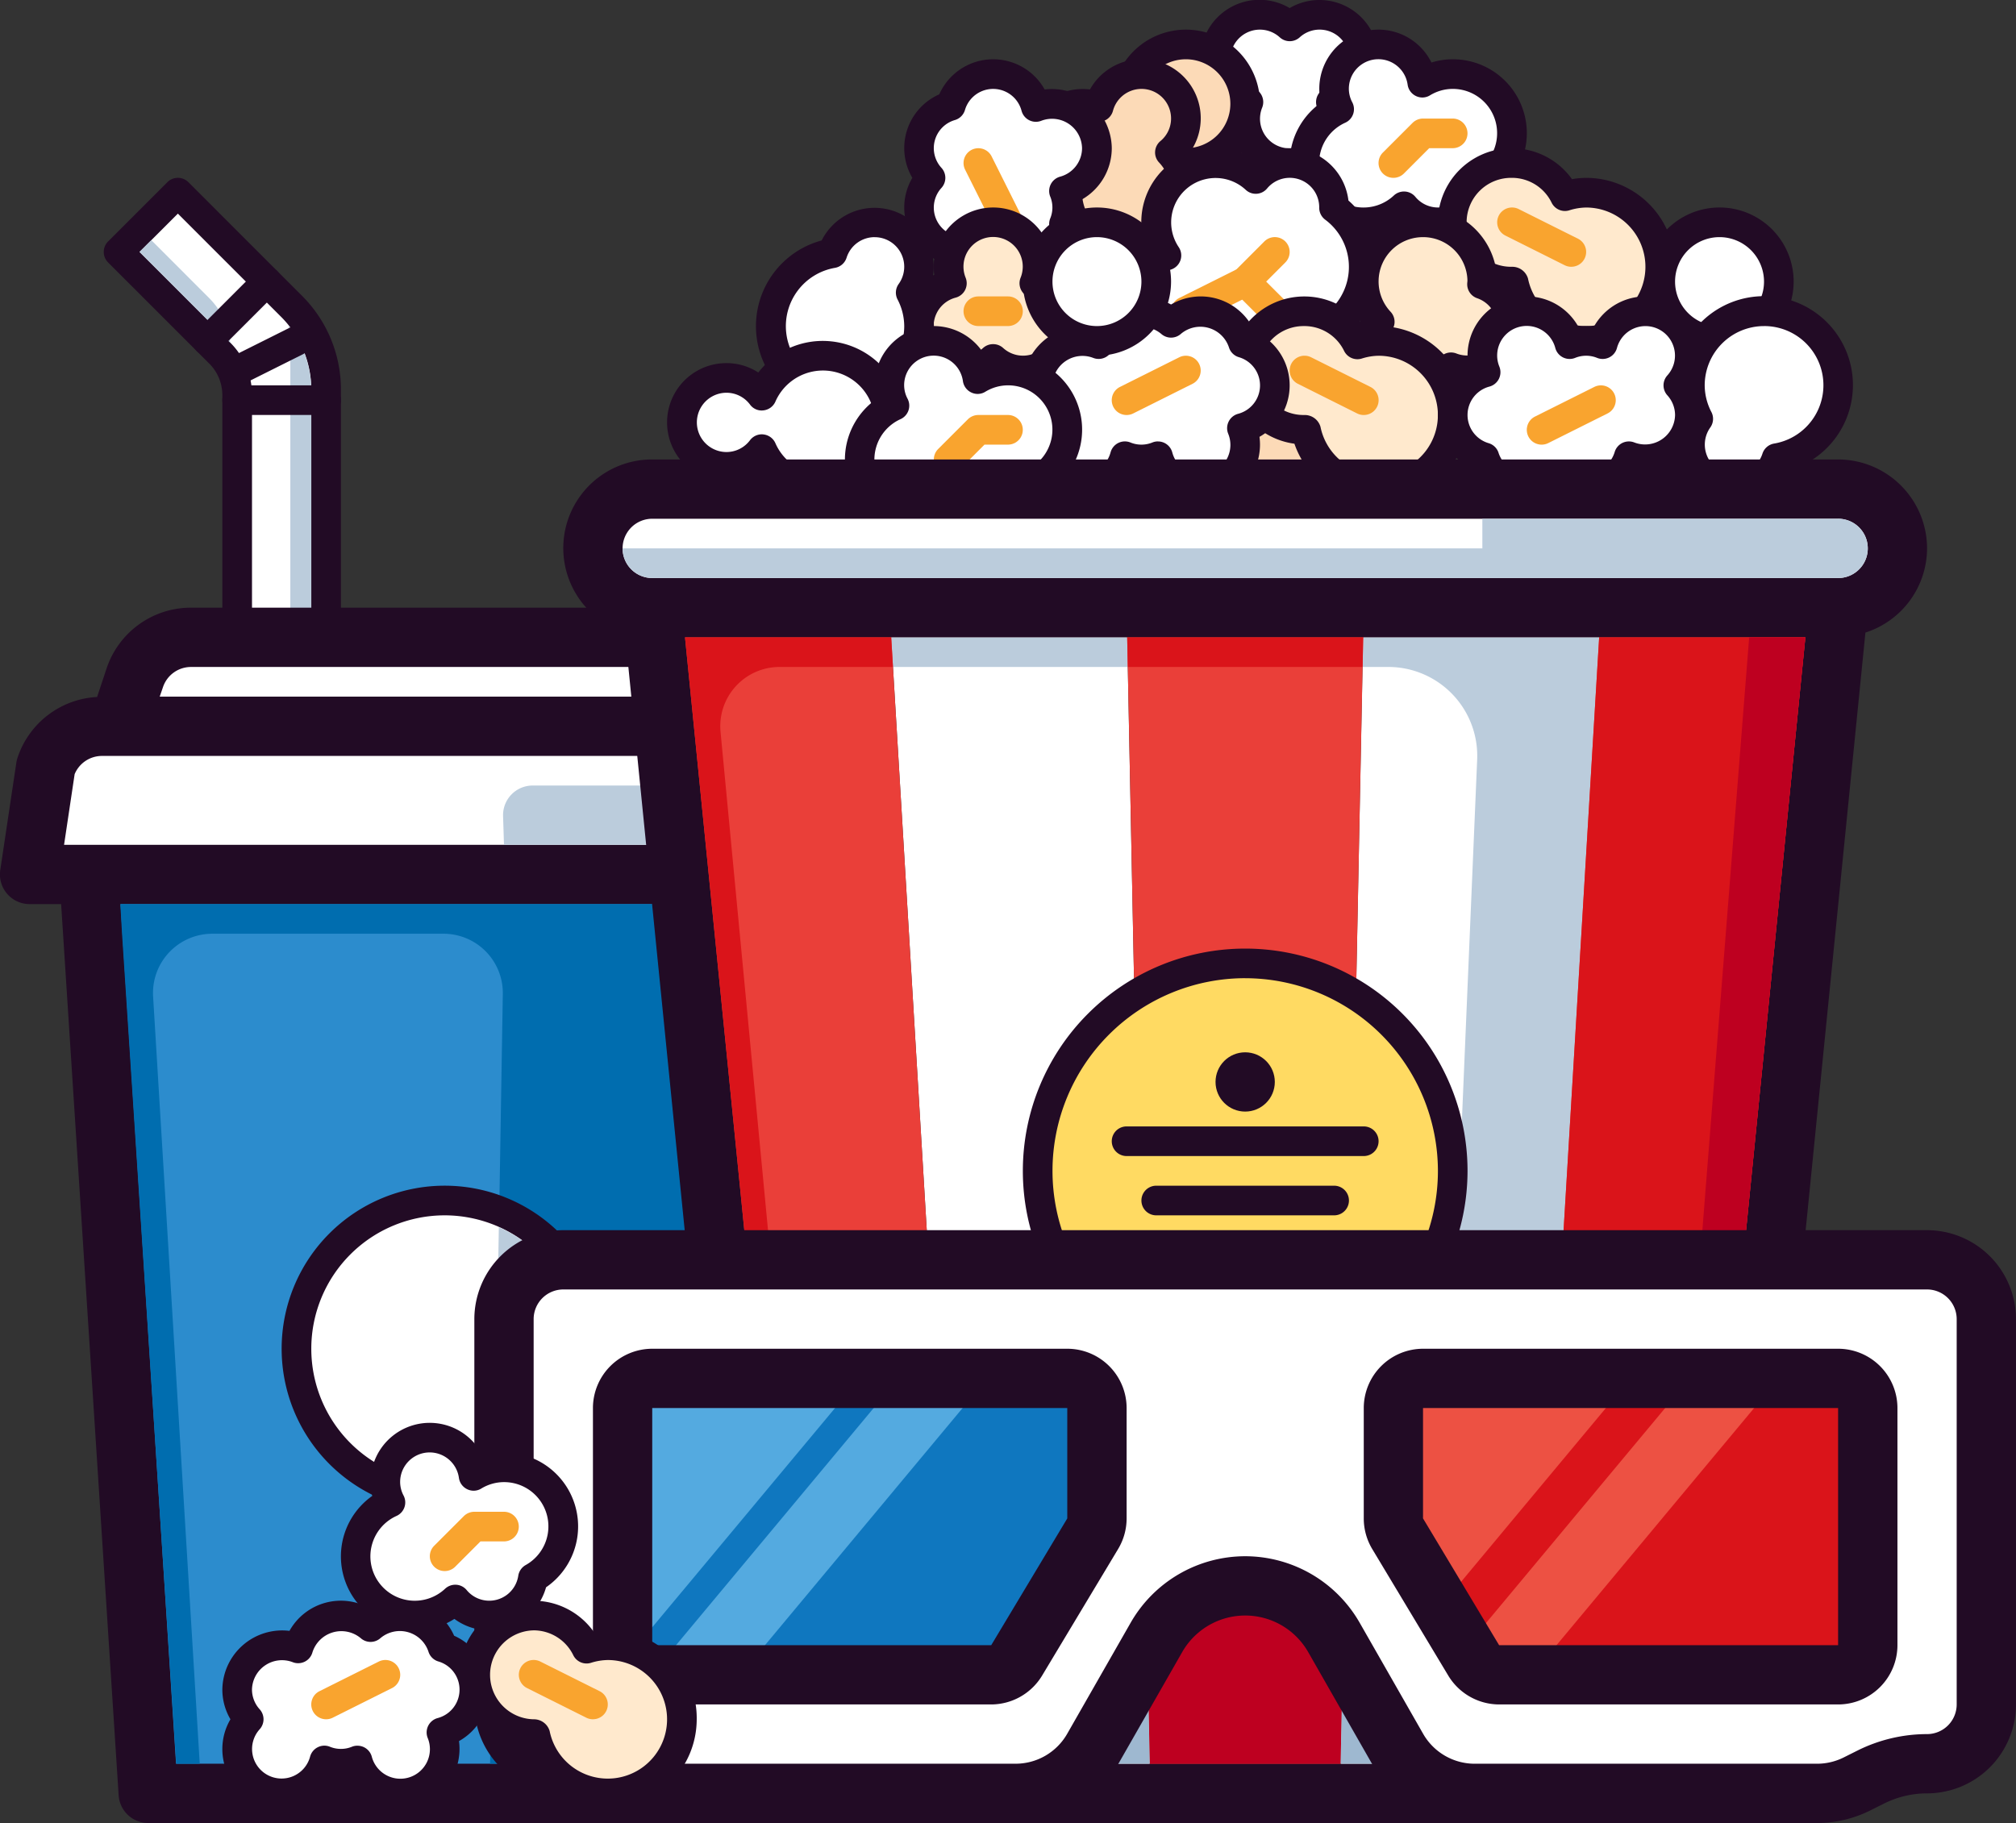 <svg id="Theather" xmlns="http://www.w3.org/2000/svg" width="110.735" height="100.15" viewBox="0 0 110.735 100.15">
  <rect x="0" y="0" width="110.735" height="100.15" fill="#333333" stroke="none"/>
  <g id="Group_91" data-name="Group 91" transform="translate(0 9.77)">
    <g id="Group_78" data-name="Group 78" transform="translate(5.699)">
      <path id="Path_78" data-name="Path 78" d="M12.514,37.427V24.119a3.258,3.258,0,0,0-.954-2.3L6,16.257,9.257,13l6.234,6.234A6.513,6.513,0,0,1,17.4,23.841V37.427Z" transform="translate(-5.185 -12.185)" fill="#fff"/>
      <path id="Path_79" data-name="Path 79" d="M17.714,38.555H12.828a.815.815,0,0,1-.814-.814V24.433a2.46,2.46,0,0,0-.715-1.726l-5.561-5.56a.817.817,0,0,1,0-1.153l3.257-3.257a.817.817,0,0,1,1.153,0l6.234,6.235a7.277,7.277,0,0,1,2.146,5.182V37.741A.815.815,0,0,1,17.714,38.555Zm-4.071-1.628H16.9V24.155a5.662,5.662,0,0,0-1.669-4.03L9.571,14.466,7.466,16.571l4.985,4.985a4.041,4.041,0,0,1,1.192,2.877Z" transform="translate(-5.5 -12.5)" fill="#220b25"/>
    </g>
    <g id="Group_81" data-name="Group 81" transform="translate(7.665 3.427)">
      <g id="Group_79" data-name="Group 79">
        <path id="Path_80" data-name="Path 80" d="M10.54,17.791,7.353,14.6l-.646.645,4.983,4.983A4.034,4.034,0,0,0,10.54,17.791Z" transform="translate(-6.707 -14.604)" fill="#bbccdc"/>
      </g>
      <g id="Group_80" data-name="Group 80" transform="translate(8.176 4.698)">
        <path id="Path_81" data-name="Path 81" d="M11.728,17.489a5.743,5.743,0,0,1,.106,1.088V33.791h1.151V21.019A5.644,5.644,0,0,0,11.728,17.489Z" transform="translate(-11.728 -17.489)" fill="#bbccdc"/>
      </g>
    </g>
    <path id="Path_82" data-name="Path 82" d="M40.826,86.482H8.257L5,36H44.083Z" transform="translate(-0.115 2.269)" fill="#2c8ccd"/>
    <path id="Path_83" data-name="Path 83" d="M48.6,39.142H3l.886-5.916A3.258,3.258,0,0,1,6.975,31H44.622a3.258,3.258,0,0,1,3.089,2.226Z" transform="translate(-1.372 -0.873)" fill="#fff"/>
    <g id="Group_82" data-name="Group 82" transform="translate(0 23.613)">
      <path id="Path_84" data-name="Path 84" d="M41.826,32.885H6l.886-2.658A3.258,3.258,0,0,1,9.977,28H37.849a3.258,3.258,0,0,1,3.091,2.228Z" transform="translate(0.514 -26.372)" fill="#fff"/>
      <path id="Path_85" data-name="Path 85" d="M49.95,35.5a1.556,1.556,0,0,0-.065-.274,4.873,4.873,0,0,0-4.364-3.319L45,30.34A4.881,4.881,0,0,0,40.365,27H12.489a4.881,4.881,0,0,0-4.635,3.34l-.521,1.567a4.873,4.873,0,0,0-4.364,3.319A1.556,1.556,0,0,0,2.9,35.5l-.886,5.916a1.629,1.629,0,0,0,1.611,1.869H5.358L8.517,92.243a1.629,1.629,0,0,0,1.625,1.524H42.711a1.629,1.629,0,0,0,1.625-1.524L47.5,43.285h1.729a1.629,1.629,0,0,0,1.611-1.869Zm-39-4.128a1.623,1.623,0,0,1,1.544-1.114H40.365a1.623,1.623,0,0,1,1.544,1.114l.173.515H10.773ZM6.1,36.145a1.627,1.627,0,0,1,1.5-1H45.25a1.627,1.627,0,0,1,1.5,1l.581,3.882H5.519ZM41.186,90.51H11.67L8.621,43.285H44.232Z" transform="translate(-2 -27)" fill="#220b25"/>
    </g>
    <g id="Group_83" data-name="Group 83" transform="translate(37.883 39.898)">
      <path id="Path_86" data-name="Path 86" d="M28.092,37,25.263,84.225h1.291L29.625,37Z" transform="translate(-25.263 -37)" fill="#006daf"/>
    </g>
    <g id="Group_84" data-name="Group 84" transform="translate(6.61 39.898)">
      <path id="Path_87" data-name="Path 87" d="M41.693,37H6.059l.093,1.628h0l2.977,45.6H10.42L7.857,42.056a3.258,3.258,0,0,1,3.254-3.428h12.7a3.257,3.257,0,0,1,3.257,3.3l-.7,42.293H38.623l2.977-45.6h0Z" transform="translate(-6.059 -37)" fill="#006daf"/>
    </g>
    <g id="Group_85" data-name="Group 85" transform="translate(15.47 55.368)">
      <circle id="Ellipse_1" data-name="Ellipse 1" cx="8.142" cy="8.142" r="8.142" transform="translate(0.814 0.814)" fill="#fff"/>
      <path id="Path_88" data-name="Path 88" d="M20.457,64.413a8.957,8.957,0,1,1,8.957-8.957A8.967,8.967,0,0,1,20.457,64.413Zm0-16.285a7.328,7.328,0,1,0,7.328,7.328A7.337,7.337,0,0,0,20.457,48.128Z" transform="translate(-11.5 -46.5)" fill="#220b25"/>
    </g>
    <g id="Group_86" data-name="Group 86" transform="translate(27.177 57.641)">
      <path id="Path_89" data-name="Path 89" d="M18.912,47.9l-.223,13.466A7.31,7.31,0,0,0,18.912,47.9Z" transform="translate(-18.689 -47.896)" fill="#bbccdc"/>
    </g>
    <g id="Group_87" data-name="Group 87" transform="translate(27.632 33.384)">
      <path id="Path_90" data-name="Path 90" d="M18.969,34.681l.05,1.576H36.671L36.182,33H20.6A1.627,1.627,0,0,0,18.969,34.681Z" transform="translate(-18.968 -33)" fill="#bbccdc"/>
    </g>
    <g id="Group_88" data-name="Group 88" transform="translate(12.213 8.143)">
      <path id="Path_91" data-name="Path 91" d="M10.314,20.757a.814.814,0,0,1-.365-1.542l3.257-1.628a.814.814,0,1,1,.73,1.456l-3.257,1.628A.811.811,0,0,1,10.314,20.757Z" transform="translate(-9.5 -17.5)" fill="#220b25"/>
    </g>
    <g id="Group_89" data-name="Group 89" transform="translate(12.213 11.4)">
      <path id="Path_92" data-name="Path 92" d="M15.2,21.128H10.314a.814.814,0,0,1,0-1.628H15.2a.814.814,0,0,1,0,1.628Z" transform="translate(-9.5 -19.5)" fill="#220b25"/>
    </g>
    <g id="Group_90" data-name="Group 90" transform="translate(10.585 4.885)">
      <path id="Path_93" data-name="Path 93" d="M9.314,20.386a.814.814,0,0,1-.576-1.391l3.257-3.257a.815.815,0,1,1,1.153,1.153L9.891,20.148A.818.818,0,0,1,9.314,20.386Z" transform="translate(-8.5 -15.5)" fill="#220b25"/>
    </g>
  </g>
  <g id="Group_150" data-name="Group 150" transform="translate(30.941 0)">
    <g id="Group_93" data-name="Group 93" transform="translate(35.012)">
      <g id="Group_92" data-name="Group 92">
        <path id="Path_94" data-name="Path 94" d="M44.808,11.791a2.41,2.41,0,0,0-.179.909,2.443,2.443,0,1,0,4.885,0,2.41,2.41,0,0,0-.179-.909,2.436,2.436,0,1,0-2.264-4.157,2.435,2.435,0,1,0-2.264,4.157Z" transform="translate(-42.186 -6.186)" fill="#fff"/>
        <path id="Path_95" data-name="Path 95" d="M47.385,16.271a3.26,3.26,0,0,1-3.257-3.257,3.16,3.16,0,0,1,.029-.43,3.25,3.25,0,1,1,3.228-5.641A3.226,3.226,0,0,1,49.014,6.5a3.25,3.25,0,0,1,1.6,6.084,3.159,3.159,0,0,1,.029.43A3.26,3.26,0,0,1,47.385,16.271ZM45.757,8.128a1.623,1.623,0,0,0-.422,3.192.817.817,0,0,1,.542,1.089,1.628,1.628,0,1,0,3.016,0,.817.817,0,0,1,.542-1.089,1.622,1.622,0,1,0-1.5-2.767.813.813,0,0,1-1.091,0A1.617,1.617,0,0,0,45.757,8.128Z" transform="translate(-42.5 -6.5)" fill="#220b25"/>
      </g>
    </g>
    <g id="Group_94" data-name="Group 94" transform="translate(30.126 1.628)">
      <circle id="Ellipse_2" data-name="Ellipse 2" cx="3.257" cy="3.257" r="3.257" transform="translate(0.814 0.814)" fill="#fcdab7"/>
      <path id="Path_96" data-name="Path 96" d="M43.571,15.642a4.071,4.071,0,1,1,4.071-4.071A4.076,4.076,0,0,1,43.571,15.642Zm0-6.514a2.443,2.443,0,1,0,2.443,2.443A2.446,2.446,0,0,0,43.571,9.128Z" transform="translate(-39.5 -7.5)" fill="#220b25"/>
    </g>
    <g id="Group_95" data-name="Group 95" transform="translate(59.439 11.399)">
      <circle id="Ellipse_3" data-name="Ellipse 3" cx="3.257" cy="3.257" r="3.257" transform="translate(0.814 0.814)" fill="#fff"/>
      <path id="Path_97" data-name="Path 97" d="M61.571,21.642a4.071,4.071,0,1,1,4.071-4.071A4.076,4.076,0,0,1,61.571,21.642Zm0-6.514a2.443,2.443,0,1,0,2.443,2.443A2.446,2.446,0,0,0,61.571,15.128Z" transform="translate(-57.5 -13.5)" fill="#220b25"/>
    </g>
    <g id="Group_98" data-name="Group 98" transform="translate(39.897 1.628)">
      <g id="Group_96" data-name="Group 96">
        <path id="Path_98" data-name="Path 98" d="M57.4,12.885A3.238,3.238,0,0,0,52.48,10.1a2.436,2.436,0,1,0-4.571,1.457,3.251,3.251,0,1,0,3.558,5.336,2.425,2.425,0,0,0,4.265-1.182A3.242,3.242,0,0,0,57.4,12.885Z" transform="translate(-45.186 -7.186)" fill="#fff"/>
        <path id="Path_99" data-name="Path 99" d="M53.642,18.9a3.225,3.225,0,0,1-1.91-.63,4.025,4.025,0,0,1-2.161.63,4.065,4.065,0,0,1-2.35-7.387,3.117,3.117,0,0,1-.093-.756,3.249,3.249,0,0,1,6.16-1.451,3.966,3.966,0,0,1,1.168-.178,4.06,4.06,0,0,1,2.311,7.406A3.233,3.233,0,0,1,53.642,18.9Zm-1.861-2.506c.018,0,.034,0,.05,0a.81.81,0,0,1,.573.29,1.611,1.611,0,0,0,2.837-.787.82.82,0,0,1,.4-.581,2.432,2.432,0,0,0-1.189-4.56,2.4,2.4,0,0,0-1.246.355.8.8,0,0,1-.769.036.816.816,0,0,1-.456-.62,1.622,1.622,0,0,0-3.229.23,1.593,1.593,0,0,0,.189.738.815.815,0,0,1-.384,1.117,2.437,2.437,0,1,0,2.666,4A.815.815,0,0,1,51.781,16.393Z" transform="translate(-45.5 -7.5)" fill="#220b25"/>
      </g>
      <g id="Group_97" data-name="Group 97" transform="translate(4.885 4.885)">
        <path id="Path_100" data-name="Path 100" d="M49.314,13.757a.814.814,0,0,1-.576-1.391l1.628-1.628a.82.82,0,0,1,.576-.238h1.628a.814.814,0,1,1,0,1.628H51.28l-1.389,1.391A.818.818,0,0,1,49.314,13.757Z" transform="translate(-48.5 -10.5)" fill="#f9a42f"/>
      </g>
    </g>
    <g id="Group_99" data-name="Group 99" transform="translate(25.241 3.257)">
      <path id="Path_101" data-name="Path 101" d="M38.643,15.369c0,.049-.015.094-.015.145a3.257,3.257,0,1,0,5.636-2.21,2.435,2.435,0,1,0-3.913-2.5,2.41,2.41,0,0,0-.909-.179,2.437,2.437,0,0,0-.8,4.74Z" transform="translate(-36.186 -8.186)" fill="#fcdab7"/>
      <path id="Path_102" data-name="Path 102" d="M42.2,19.9A4.076,4.076,0,0,1,38.146,16.2,3.249,3.249,0,0,1,36.5,13.385a3.289,3.289,0,0,1,3.687-3.228,3.249,3.249,0,1,1,5.454,3.509,4.017,4.017,0,0,1,.63,2.161A4.076,4.076,0,0,1,42.2,19.9Zm-2.443-8.142a1.622,1.622,0,0,0-.533,3.156.815.815,0,0,1,.546.8c0,.028-.01.125-.013.155a2.443,2.443,0,1,0,4.226-1.7.8.8,0,0,1-.217-.6.815.815,0,0,1,.288-.573,1.6,1.6,0,0,0,.588-1.238,1.623,1.623,0,0,0-3.192-.423.814.814,0,0,1-1.089.542A1.6,1.6,0,0,0,39.757,11.757Z" transform="translate(-36.5 -8.5)" fill="#220b25"/>
    </g>
    <g id="Group_102" data-name="Group 102" transform="translate(18.727 3.257)">
      <g id="Group_100" data-name="Group 100">
        <path id="Path_103" data-name="Path 103" d="M40.328,22.028a2.437,2.437,0,0,0,.635-4.791,2.394,2.394,0,0,0,0-1.817,2.436,2.436,0,1,0-1.544-4.612,2.428,2.428,0,0,0-4.677-.065A2.421,2.421,0,0,0,33.633,14.7a2.423,2.423,0,0,0,1.174,3.977,2.41,2.41,0,0,0-.179.909A2.434,2.434,0,0,0,38.7,21.394,2.428,2.428,0,0,0,40.328,22.028Z" transform="translate(-32.186 -8.186)" fill="#fff"/>
        <path id="Path_104" data-name="Path 104" d="M40.642,23.156a3.226,3.226,0,0,1-1.628-.443,3.226,3.226,0,0,1-1.628.443A3.26,3.26,0,0,1,34.128,19.9a3.16,3.16,0,0,1,.029-.43A3.254,3.254,0,0,1,32.5,16.642a3.216,3.216,0,0,1,.445-1.628,3.229,3.229,0,0,1,1.48-4.589,3.239,3.239,0,0,1,5.788-.267A3.29,3.29,0,0,1,43.9,13.385a3.254,3.254,0,0,1-1.658,2.827,3.167,3.167,0,0,1,0,.86,3.25,3.25,0,0,1-1.6,6.084Zm-1.628-2.264a.811.811,0,0,1,.546.21,1.621,1.621,0,1,0,1.5-2.767.817.817,0,0,1-.542-1.089,1.575,1.575,0,0,0,0-1.208.817.817,0,0,1,.542-1.089,1.628,1.628,0,0,0,1.207-1.563,1.648,1.648,0,0,0-2.233-1.51.814.814,0,0,1-1.089-.542,1.614,1.614,0,0,0-3.112-.041.815.815,0,0,1-.546.544,1.606,1.606,0,0,0-.738,2.632.817.817,0,0,1,0,1.091,1.608,1.608,0,0,0,.782,2.646.817.817,0,0,1,.542,1.089A1.619,1.619,0,0,0,38.468,21.1.811.811,0,0,1,39.014,20.893Z" transform="translate(-32.5 -8.5)" fill="#220b25"/>
      </g>
      <g id="Group_101" data-name="Group 101" transform="translate(3.257 4.884)">
        <path id="Path_105" data-name="Path 105" d="M36.943,16.386a.817.817,0,0,1-.728-.449l-1.628-3.257a.814.814,0,0,1,1.456-.73l1.628,3.257a.814.814,0,0,1-.728,1.179Z" transform="translate(-34.5 -11.499)" fill="#f9a42f"/>
      </g>
    </g>
    <g id="Group_105" data-name="Group 105" transform="translate(48.039 8.142)">
      <g id="Group_103" data-name="Group 103">
        <path id="Path_106" data-name="Path 106" d="M58.328,13.628a4.032,4.032,0,0,0-1.163.189,3.252,3.252,0,1,0-2.908,4.7c.028,0,.054-.008.081-.008a4.071,4.071,0,1,0,3.99-4.877Z" transform="translate(-50.186 -11.186)" fill="#ffe9cd"/>
        <path id="Path_107" data-name="Path 107" d="M58.642,22.9a4.9,4.9,0,0,1-4.623-3.309,4.063,4.063,0,1,1,3.848-6.39,4.444,4.444,0,0,1,.775-.072,4.885,4.885,0,1,1,0,9.771Zm-4.071-9.771a2.443,2.443,0,1,0,0,4.885.9.9,0,0,1,.879.645,3.257,3.257,0,1,0,3.192-3.9,3.18,3.18,0,0,0-.928.155.813.813,0,0,1-.964-.417A2.426,2.426,0,0,0,54.571,13.128Z" transform="translate(-50.5 -11.5)" fill="#220b25"/>
      </g>
      <g id="Group_104" data-name="Group 104" transform="translate(3.257 3.257)">
        <path id="Path_108" data-name="Path 108" d="M56.571,16.757a.811.811,0,0,1-.365-.086L52.95,15.042a.814.814,0,0,1,.73-1.456l3.257,1.628a.814.814,0,0,1-.365,1.542Z" transform="translate(-52.5 -13.5)" fill="#f9a42f"/>
      </g>
    </g>
    <g id="Group_108" data-name="Group 108" transform="translate(18.727 11.399)">
      <g id="Group_106" data-name="Group 106">
        <path id="Path_109" data-name="Path 109" d="M39.335,17.351a2.41,2.41,0,0,0,.179-.909,2.443,2.443,0,1,0-4.885,0,2.41,2.41,0,0,0,.179.909,2.436,2.436,0,1,0,2.264,4.157,2.435,2.435,0,1,0,2.264-4.157Z" transform="translate(-32.186 -13.186)" fill="#ffe9cd"/>
        <path id="Path_110" data-name="Path 110" d="M39.014,23.271a3.226,3.226,0,0,1-1.628-.443,3.226,3.226,0,0,1-1.628.443,3.25,3.25,0,0,1-1.6-6.084,3.16,3.16,0,0,1-.029-.43,3.257,3.257,0,1,1,6.514,0,3.161,3.161,0,0,1-.029.43,3.25,3.25,0,0,1-1.6,6.084Zm-1.628-2.264a.811.811,0,0,1,.546.21,1.621,1.621,0,1,0,1.5-2.767.817.817,0,0,1-.542-1.089,1.628,1.628,0,1,0-3.016,0,.817.817,0,0,1-.542,1.089,1.622,1.622,0,1,0,1.5,2.767A.811.811,0,0,1,37.385,21.007Z" transform="translate(-32.5 -13.5)" fill="#220b25"/>
      </g>
      <g id="Group_107" data-name="Group 107" transform="translate(3.257 4.885)">
        <path id="Path_111" data-name="Path 111" d="M36.943,18.128H35.314a.814.814,0,0,1,0-1.628h1.628a.814.814,0,1,1,0,1.628Z" transform="translate(-34.5 -16.5)" fill="#f9a42f"/>
      </g>
    </g>
    <g id="Group_112" data-name="Group 112" transform="translate(30.126 8.142)">
      <g id="Group_109" data-name="Group 109">
        <path id="Path_112" data-name="Path 112" d="M53.028,17.7a4.056,4.056,0,0,0-1.63-3.241l0-.016a2.433,2.433,0,0,0-4.3-1.565,3.252,3.252,0,0,0-4.908,4.2,3.248,3.248,0,1,0,3.28,5.441,2.421,2.421,0,0,0,4.175-.819A4.067,4.067,0,0,0,53.028,17.7Z" transform="translate(-39.186 -11.186)" fill="#fff"/>
        <path id="Path_113" data-name="Path 113" d="M47.642,24.528a3.224,3.224,0,0,1-1.91-.63,4.025,4.025,0,0,1-2.161.63,4.062,4.062,0,0,1-2.174-7.5,4.063,4.063,0,0,1,5.963-4.9,3.225,3.225,0,0,1,1.91-.63A3.261,3.261,0,0,1,52.5,14.373a4.86,4.86,0,0,1-1.956,8.346A3.242,3.242,0,0,1,47.642,24.528Zm-1.861-2.506c.018,0,.034,0,.05,0a.81.81,0,0,1,.573.29,1.665,1.665,0,0,0,2.777-.547.814.814,0,0,1,.638-.554,3.234,3.234,0,0,0,1.4-5.788.816.816,0,0,1-.324-.65,1.618,1.618,0,0,0-2.864-1.06.81.81,0,0,1-.573.29.8.8,0,0,1-.6-.217,2.438,2.438,0,0,0-3.68,3.149.816.816,0,0,1-.405,1.225,2.435,2.435,0,1,0,2.457,4.078A.815.815,0,0,1,45.781,22.021Z" transform="translate(-39.5 -11.5)" fill="#220b25"/>
      </g>
      <g id="Group_110" data-name="Group 110" transform="translate(3.257 4.885)">
        <path id="Path_114" data-name="Path 114" d="M42.314,19.386a.814.814,0,0,1-.365-1.542l3.14-1.57,1.534-1.536a.815.815,0,0,1,1.153,1.153l-1.628,1.628a.869.869,0,0,1-.212.151L42.679,19.3A.811.811,0,0,1,42.314,19.386Z" transform="translate(-41.5 -14.5)" fill="#f9a42f"/>
      </g>
      <g id="Group_111" data-name="Group 111" transform="translate(6.513 6.513)">
        <path id="Path_115" data-name="Path 115" d="M45.943,18.757a.818.818,0,0,1-.576-.238l-1.628-1.628a.815.815,0,0,1,1.153-1.153l1.628,1.628a.814.814,0,0,1-.576,1.391Z" transform="translate(-43.5 -15.5)" fill="#f9a42f"/>
      </g>
    </g>
    <g id="Group_113" data-name="Group 113" transform="translate(43.154 11.399)">
      <path id="Path_116" data-name="Path 116" d="M54.5,17.4c0-.049.015-.094.015-.145a3.257,3.257,0,1,0-5.636,2.21,2.435,2.435,0,1,0,3.913,2.5,2.41,2.41,0,0,0,.909.179,2.437,2.437,0,0,0,.8-4.74Z" transform="translate(-47.186 -13.186)" fill="#ffe9cd"/>
      <path id="Path_117" data-name="Path 117" d="M50.757,24.9A3.26,3.26,0,0,1,47.5,21.642a3.214,3.214,0,0,1,.63-1.91,4.021,4.021,0,0,1-.63-2.161,4.071,4.071,0,0,1,8.124-.376,3.249,3.249,0,0,1,1.646,2.819,3.3,3.3,0,0,1-3.687,3.228A3.254,3.254,0,0,1,50.757,24.9Zm.814-9.771a2.434,2.434,0,0,0-1.783,4.1.81.81,0,0,1-.072,1.174,1.6,1.6,0,0,0-.588,1.239,1.623,1.623,0,0,0,3.192.423.814.814,0,0,1,1.089-.542,1.646,1.646,0,0,0,2.233-1.51,1.627,1.627,0,0,0-1.1-1.529.812.812,0,0,1-.546-.8c0-.028.01-.125.013-.155A2.438,2.438,0,0,0,51.571,15.128Z" transform="translate(-47.5 -13.5)" fill="#220b25"/>
    </g>
    <g id="Group_114" data-name="Group 114" transform="translate(61.067 16.285)">
      <path id="Path_118" data-name="Path 118" d="M67.142,21.071a4.071,4.071,0,1,0-8.142,0,4.03,4.03,0,0,0,.459,1.84,2.436,2.436,0,1,0,4.3,2.163A4.067,4.067,0,0,0,67.142,21.071Z" transform="translate(-58.186 -16.186)" fill="#fff"/>
      <path id="Path_119" data-name="Path 119" d="M61.757,27.9A3.26,3.26,0,0,1,58.5,24.642a3.215,3.215,0,0,1,.355-1.469,4.725,4.725,0,0,1-.355-1.788,4.885,4.885,0,1,1,6.164,4.7A3.242,3.242,0,0,1,61.757,27.9Zm1.628-9.771a3.26,3.26,0,0,0-3.257,3.257,3.2,3.2,0,0,0,.37,1.469.815.815,0,0,1-.064.845A1.622,1.622,0,1,0,63.3,25.137a.814.814,0,0,1,.638-.554,3.25,3.25,0,0,0-.549-6.455Z" transform="translate(-58.5 -16.5)" fill="#220b25"/>
    </g>
    <g id="Group_115" data-name="Group 115" transform="translate(35.012 19.541)">
      <path id="Path_120" data-name="Path 120" d="M51.142,23.071a4.071,4.071,0,0,0-8.142,0,4.029,4.029,0,0,0,.459,1.84,2.436,2.436,0,1,0,4.3,2.163A4.067,4.067,0,0,0,51.142,23.071Z" transform="translate(-42.186 -18.186)" fill="#fcdab7"/>
      <path id="Path_121" data-name="Path 121" d="M45.757,29.9A3.26,3.26,0,0,1,42.5,26.642a3.215,3.215,0,0,1,.355-1.469,4.724,4.724,0,0,1-.355-1.788,4.885,4.885,0,1,1,6.164,4.7A3.242,3.242,0,0,1,45.757,29.9Zm1.628-9.771a3.26,3.26,0,0,0-3.257,3.257,3.2,3.2,0,0,0,.37,1.469.815.815,0,0,1-.064.845A1.622,1.622,0,1,0,47.3,27.137a.814.814,0,0,1,.638-.554,3.25,3.25,0,0,0-.549-6.455Z" transform="translate(-42.5 -18.5)" fill="#220b25"/>
    </g>
    <g id="Group_116" data-name="Group 116" transform="translate(10.585 11.399)">
      <path id="Path_122" data-name="Path 122" d="M28,19.7a4.071,4.071,0,1,0,8.142,0,4.03,4.03,0,0,0-.459-1.84,2.436,2.436,0,1,0-4.3-2.163A4.067,4.067,0,0,0,28,19.7Z" transform="translate(-27.186 -13.186)" fill="#fff"/>
      <path id="Path_123" data-name="Path 123" d="M32.385,24.9a4.879,4.879,0,0,1-1.278-9.59,3.25,3.25,0,1,1,5.809,2.917,4.724,4.724,0,0,1,.355,1.788A4.891,4.891,0,0,1,32.385,24.9Zm1.628-9.771a1.616,1.616,0,0,0-1.539,1.133.814.814,0,0,1-.638.554,3.251,3.251,0,1,0,3.806,3.2,3.2,3.2,0,0,0-.37-1.469.815.815,0,0,1,.064-.845,1.623,1.623,0,0,0-1.322-2.571Z" transform="translate(-27.5 -13.5)" fill="#220b25"/>
    </g>
    <g id="Group_119" data-name="Group 119" transform="translate(36.64 16.285)">
      <g id="Group_117" data-name="Group 117">
        <path id="Path_124" data-name="Path 124" d="M51.328,18.628a4.032,4.032,0,0,0-1.163.189,3.252,3.252,0,1,0-2.908,4.7c.028,0,.054-.008.081-.008a4.071,4.071,0,1,0,3.99-4.877Z" transform="translate(-43.186 -16.186)" fill="#ffe9cd"/>
        <path id="Path_125" data-name="Path 125" d="M51.642,27.9a4.9,4.9,0,0,1-4.623-3.309,4.063,4.063,0,1,1,3.848-6.39,4.444,4.444,0,0,1,.775-.072,4.885,4.885,0,1,1,0,9.771Zm-4.071-9.771a2.443,2.443,0,1,0,0,4.885.9.9,0,0,1,.879.645,3.257,3.257,0,1,0,3.192-3.9,3.18,3.18,0,0,0-.928.155.814.814,0,0,1-.964-.417A2.426,2.426,0,0,0,47.571,18.128Z" transform="translate(-43.5 -16.5)" fill="#220b25"/>
      </g>
      <g id="Group_118" data-name="Group 118" transform="translate(3.257 3.257)">
        <path id="Path_126" data-name="Path 126" d="M49.571,21.757a.811.811,0,0,1-.365-.086L45.95,20.042a.814.814,0,0,1,.73-1.456l3.257,1.628a.814.814,0,0,1-.365,1.542Z" transform="translate(-45.5 -18.5)" fill="#f9a42f"/>
      </g>
    </g>
    <g id="Group_122" data-name="Group 122" transform="translate(48.039 16.285)">
      <g id="Group_120" data-name="Group 120">
        <path id="Path_127" data-name="Path 127" d="M64.028,19.443a2.437,2.437,0,0,0-4.791-.635,2.394,2.394,0,0,0-1.817,0,2.436,2.436,0,1,0-4.612,1.544,2.428,2.428,0,0,0-.065,4.677A2.421,2.421,0,0,0,56.7,26.137a2.423,2.423,0,0,0,3.977-1.174,2.41,2.41,0,0,0,.909.179,2.434,2.434,0,0,0,1.809-4.071A2.428,2.428,0,0,0,64.028,19.443Z" transform="translate(-50.186 -16.186)" fill="#fff"/>
        <path id="Path_128" data-name="Path 128" d="M58.642,27.9a3.226,3.226,0,0,1-1.628-.443,3.232,3.232,0,0,1-4.589-1.482,3.239,3.239,0,0,1-.267-5.788,3.159,3.159,0,0,1-.029-.43,3.25,3.25,0,0,1,6.084-1.6,3.168,3.168,0,0,1,.86,0,3.25,3.25,0,0,1,6.084,1.6,3.216,3.216,0,0,1-.445,1.628,3.216,3.216,0,0,1,.445,1.628,3.291,3.291,0,0,1-3.687,3.228A3.254,3.254,0,0,1,58.642,27.9Zm-1.628-2.264a.811.811,0,0,1,.546.21,1.665,1.665,0,0,0,2.646-.78.814.814,0,0,1,1.089-.542,1.647,1.647,0,0,0,2.233-1.51,1.62,1.62,0,0,0-.425-1.083.817.817,0,0,1,0-1.091,1.621,1.621,0,1,0-2.767-1.506.814.814,0,0,1-1.089.542,1.6,1.6,0,0,0-1.208,0,.814.814,0,0,1-1.089-.542,1.623,1.623,0,1,0-3.071,1.028.817.817,0,0,1-.542,1.089,1.614,1.614,0,0,0-.044,3.112.81.81,0,0,1,.544.544,1.657,1.657,0,0,0,2.633.739A.811.811,0,0,1,57.014,25.636Z" transform="translate(-50.5 -16.5)" fill="#220b25"/>
      </g>
      <g id="Group_121" data-name="Group 121" transform="translate(4.885 4.885)">
        <path id="Path_129" data-name="Path 129" d="M54.314,22.757a.814.814,0,0,1-.365-1.542l3.257-1.628a.814.814,0,0,1,.73,1.456l-3.257,1.628A.811.811,0,0,1,54.314,22.757Z" transform="translate(-53.5 -19.5)" fill="#f9a42f"/>
      </g>
    </g>
    <g id="Group_125" data-name="Group 125" transform="translate(25.241 16.285)">
      <g id="Group_123" data-name="Group 123">
        <path id="Path_130" data-name="Path 130" d="M37,24.328a2.437,2.437,0,0,0,4.791.635,2.394,2.394,0,0,0,1.817,0,2.436,2.436,0,1,0,4.612-1.544,2.428,2.428,0,0,0,.065-4.677,2.421,2.421,0,0,0-3.957-1.109,2.423,2.423,0,0,0-3.977,1.174,2.41,2.41,0,0,0-.909-.179A2.434,2.434,0,0,0,37.633,22.7,2.428,2.428,0,0,0,37,24.328Z" transform="translate(-36.186 -16.186)" fill="#fff"/>
        <path id="Path_131" data-name="Path 131" d="M46.271,27.9a3.254,3.254,0,0,1-2.827-1.658,3.167,3.167,0,0,1-.86,0,3.25,3.25,0,0,1-6.084-1.6,3.216,3.216,0,0,1,.445-1.628,3.216,3.216,0,0,1-.445-1.628,3.294,3.294,0,0,1,3.687-3.228,3.342,3.342,0,0,1,4.455-1.215,3.232,3.232,0,0,1,4.589,1.482,3.239,3.239,0,0,1,.267,5.788,3.16,3.16,0,0,1,.029.43A3.26,3.26,0,0,1,46.271,27.9Zm-2.348-3.434a.813.813,0,0,1,.785.6,1.623,1.623,0,1,0,3.071-1.028.817.817,0,0,1,.542-1.089,1.614,1.614,0,0,0,.044-3.112.811.811,0,0,1-.546-.546,1.655,1.655,0,0,0-2.632-.738.813.813,0,0,1-1.091,0,1.664,1.664,0,0,0-2.646.78.814.814,0,0,1-1.089.542,1.648,1.648,0,0,0-2.233,1.51,1.62,1.62,0,0,0,.425,1.083.817.817,0,0,1,0,1.091,1.621,1.621,0,1,0,2.767,1.506.814.814,0,0,1,1.089-.542,1.6,1.6,0,0,0,1.208,0A.786.786,0,0,1,43.923,24.465Z" transform="translate(-36.5 -16.5)" fill="#220b25"/>
      </g>
      <g id="Group_124" data-name="Group 124" transform="translate(4.885 3.257)">
        <path id="Path_132" data-name="Path 132" d="M40.314,21.757a.814.814,0,0,1-.365-1.542l3.257-1.628a.814.814,0,1,1,.73,1.456l-3.257,1.628A.811.811,0,0,1,40.314,21.757Z" transform="translate(-39.5 -18.5)" fill="#f9a42f"/>
      </g>
    </g>
    <g id="Group_126" data-name="Group 126" transform="translate(5.7 18.727)">
      <path id="Path_133" data-name="Path 133" d="M32.735,18.5a3.662,3.662,0,0,0-3.353,2.2,2.443,2.443,0,1,0,0,2.938A3.663,3.663,0,1,0,32.735,18.5Z" transform="translate(-24.186 -17.686)" fill="#fff"/>
      <path id="Path_134" data-name="Path 134" d="M33.049,26.957a4.475,4.475,0,0,1-3.537-1.738,3.215,3.215,0,0,1-1.755.516,3.257,3.257,0,0,1,0-6.514,3.215,3.215,0,0,1,1.755.516,4.477,4.477,0,1,1,3.537,7.219ZM29.7,23.133a.635.635,0,0,1,.1.007.814.814,0,0,1,.65.48,2.85,2.85,0,1,0,0-2.283.814.814,0,0,1-.65.48.792.792,0,0,1-.744-.318,1.613,1.613,0,0,0-1.291-.65,1.628,1.628,0,0,0,0,3.257,1.613,1.613,0,0,0,1.291-.65A.813.813,0,0,1,29.7,23.133Z" transform="translate(-24.5 -18)" fill="#220b25"/>
    </g>
    <g id="Group_129" data-name="Group 129" transform="translate(15.47 17.913)">
      <g id="Group_127" data-name="Group 127">
        <path id="Path_135" data-name="Path 135" d="M42.4,22.885A3.238,3.238,0,0,0,37.48,20.1a2.436,2.436,0,1,0-4.571,1.457,3.251,3.251,0,1,0,3.558,5.336,2.425,2.425,0,0,0,4.265-1.182A3.242,3.242,0,0,0,42.4,22.885Z" transform="translate(-30.186 -17.186)" fill="#fff"/>
        <path id="Path_136" data-name="Path 136" d="M38.642,28.9a3.224,3.224,0,0,1-1.91-.63,4.025,4.025,0,0,1-2.161.63,4.065,4.065,0,0,1-2.35-7.387,3.117,3.117,0,0,1-.093-.756,3.249,3.249,0,0,1,6.16-1.451,3.966,3.966,0,0,1,1.168-.177,4.06,4.06,0,0,1,2.311,7.406A3.233,3.233,0,0,1,38.642,28.9Zm-1.861-2.506c.018,0,.034,0,.05,0a.81.81,0,0,1,.573.29,1.611,1.611,0,0,0,2.837-.787.82.82,0,0,1,.4-.581,2.432,2.432,0,0,0-1.189-4.56,2.4,2.4,0,0,0-1.246.355.8.8,0,0,1-.769.036.816.816,0,0,1-.456-.62,1.622,1.622,0,0,0-3.229.23,1.593,1.593,0,0,0,.189.738.815.815,0,0,1-.384,1.117,2.437,2.437,0,1,0,2.666,4A.815.815,0,0,1,36.781,26.393Z" transform="translate(-30.5 -17.5)" fill="#220b25"/>
      </g>
      <g id="Group_128" data-name="Group 128" transform="translate(4.885 4.885)">
        <path id="Path_137" data-name="Path 137" d="M34.314,23.757a.814.814,0,0,1-.576-1.391l1.628-1.628a.82.82,0,0,1,.576-.238h1.628a.814.814,0,1,1,0,1.628H36.28l-1.389,1.391A.818.818,0,0,1,34.314,23.757Z" transform="translate(-33.5 -20.5)" fill="#f9a42f"/>
      </g>
    </g>
    <g id="Group_130" data-name="Group 130" transform="translate(17.913 33.383)">
      <path id="Path_138" data-name="Path 138" d="M46.33,92.138H35.908L32,27H45.028Z" transform="translate(-32 -27)" fill="#fff"/>
    </g>
    <g id="Group_131" data-name="Group 131" transform="translate(42.666 33.383)">
      <path id="Path_139" data-name="Path 139" d="M57.622,92.138H47.2L48.5,27H61.53Z" transform="translate(-47.2 -27)" fill="#fff"/>
    </g>
    <g id="Group_132" data-name="Group 132" transform="translate(6.685 35.012)">
      <path id="Path_140" data-name="Path 140" d="M68.9,28h-43.8l.163,1.628h0l6.025,60.253h1.164l-5.4-56.687A3.256,3.256,0,0,1,30.3,29.628H63.737a4.885,4.885,0,0,1,4.88,5.092L66.282,89.881H80.456l6.025-60.253L86.644,28Z" transform="translate(-25.105 -28)" fill="#bbccdc"/>
    </g>
    <g id="Group_133" data-name="Group 133" transform="translate(53.088 33.383)">
      <path id="Path_141" data-name="Path 141" d="M64.022,92.138H53.6L57.508,27H70.536Z" transform="translate(-53.6 -27)" fill="#ea3f39"/>
    </g>
    <g id="Group_134" data-name="Group 134" transform="translate(4.885 33.383)">
      <path id="Path_142" data-name="Path 142" d="M40.936,92.138H30.514L24,27H37.028Z" transform="translate(-24 -27)" fill="#ea3f39"/>
    </g>
    <g id="Group_135" data-name="Group 135" transform="translate(30.941 33.383)">
      <path id="Path_143" data-name="Path 143" d="M51.725,92.138H41.3L40,27H53.028Z" transform="translate(-40 -27)" fill="#ea3f39"/>
    </g>
    <g id="Group_136" data-name="Group 136" transform="translate(0 25.241)">
      <rect id="Rectangle_1" data-name="Rectangle 1" width="71.652" height="6.514" rx="2" transform="translate(1.628 1.628)" fill="#fff"/>
      <path id="Path_144" data-name="Path 144" d="M95.909,26.885A4.891,4.891,0,0,0,91.024,22H25.885a4.871,4.871,0,0,0-1.5,9.51l6.393,63.933a1.629,1.629,0,0,0,1.62,1.466H84.51a1.629,1.629,0,0,0,1.62-1.466L92.523,31.51A4.874,4.874,0,0,0,95.909,26.885ZM83.036,93.652H33.873L27.685,31.771H89.224Zm7.988-65.138H25.885a1.628,1.628,0,0,1,0-3.257H91.024a1.628,1.628,0,1,1,0,3.257Z" transform="translate(-21 -22)" fill="#220b25"/>
    </g>
    <g id="Group_137" data-name="Group 137" transform="translate(25.241 52.111)">
      <circle id="Ellipse_4" data-name="Ellipse 4" cx="11.399" cy="11.399" r="11.399" transform="translate(0.814 0.814)" fill="#ffda62"/>
      <path id="Path_145" data-name="Path 145" d="M48.713,62.927A12.213,12.213,0,1,1,60.927,50.713,12.226,12.226,0,0,1,48.713,62.927Zm0-22.8A10.585,10.585,0,1,0,59.3,50.713,10.6,10.6,0,0,0,48.713,40.128Z" transform="translate(-36.5 -38.5)" fill="#220b25"/>
    </g>
    <g id="Group_138" data-name="Group 138" transform="translate(30.126 61.881)">
      <path id="Path_146" data-name="Path 146" d="M53.342,46.128H40.314a.814.814,0,0,1,0-1.628H53.342a.814.814,0,0,1,0,1.628Z" transform="translate(-39.5 -44.5)" fill="#220b25"/>
    </g>
    <g id="Group_139" data-name="Group 139" transform="translate(31.755 65.138)">
      <path id="Path_147" data-name="Path 147" d="M51.085,48.128H41.314a.814.814,0,1,1,0-1.628h9.771a.814.814,0,1,1,0,1.628Z" transform="translate(-40.5 -46.5)" fill="#220b25"/>
    </g>
    <g id="Group_140" data-name="Group 140" transform="translate(35.826 57.81)">
      <circle id="Ellipse_5" data-name="Ellipse 5" cx="1.628" cy="1.628" r="1.628" fill="#220b25"/>
    </g>
    <g id="Group_141" data-name="Group 141" transform="translate(53.185 35.012)">
      <path id="Path_148" data-name="Path 148" d="M53.66,89.881h8.851l6.025-60.253L68.7,28H57.373Z" transform="translate(-53.66 -28)" fill="#da141a"/>
    </g>
    <g id="Group_142" data-name="Group 142" transform="translate(30.973 35.012)">
      <path id="Path_149" data-name="Path 149" d="M52.982,28H40.02l.032,1.628h12.9Z" transform="translate(-40.02 -28)" fill="#da141a"/>
    </g>
    <g id="Group_143" data-name="Group 143" transform="translate(6.685 35.012)">
      <path id="Path_150" data-name="Path 150" d="M30.3,29.628h6.229L36.431,28H25.105l.163,1.628,6.025,60.253h1.164l-5.4-56.687A3.256,3.256,0,0,1,30.3,29.628Z" transform="translate(-25.105 -28)" fill="#da141a"/>
    </g>
    <g id="Group_144" data-name="Group 144" transform="translate(60.253 35.012)">
      <path id="Path_151" data-name="Path 151" d="M62.885,28,58,89.881h1.784L65.971,28Z" transform="translate(-58 -28)" fill="#be0020"/>
    </g>
    <g id="Group_145" data-name="Group 145" transform="translate(3.257 28.498)">
      <path id="Path_152" data-name="Path 152" d="M89.767,24H70.225v1.628H23a1.63,1.63,0,0,0,1.628,1.628H89.767a1.628,1.628,0,1,0,0-3.257Z" transform="translate(-23 -24)" fill="#bbccdc"/>
    </g>
    <g id="Group_146" data-name="Group 146" transform="translate(25.241 11.399)">
      <circle id="Ellipse_6" data-name="Ellipse 6" cx="3.257" cy="3.257" r="3.257" transform="translate(0.814 0.814)" fill="#fff"/>
      <path id="Path_153" data-name="Path 153" d="M40.571,21.642a4.071,4.071,0,1,1,4.071-4.071A4.076,4.076,0,0,1,40.571,21.642Zm0-6.514a2.443,2.443,0,1,0,2.443,2.443A2.446,2.446,0,0,0,40.571,15.128Z" transform="translate(-36.5 -13.5)" fill="#220b25"/>
    </g>
    <g id="Group_147" data-name="Group 147" transform="translate(32.015 87.122)">
      <path id="Path_154" data-name="Path 154" d="M51.343,69.771l.2-9.771H40.66l.2,9.771Z" transform="translate(-40.66 -60)" fill="#be0020"/>
    </g>
    <g id="Group_148" data-name="Group 148" transform="translate(42.698 87.122)">
      <path id="Path_155" data-name="Path 155" d="M47.22,69.771h6.156V60h-5.96Z" transform="translate(-47.22 -60)" fill="#9eb8d0"/>
    </g>
    <g id="Group_149" data-name="Group 149" transform="translate(26.055 87.122)">
      <path id="Path_156" data-name="Path 156" d="M42.96,60H37v9.771h6.156Z" transform="translate(-37 -60)" fill="#9eb8d0"/>
    </g>
  </g>
  <g id="Group_161" data-name="Group 161" transform="translate(26.055 67.581)">
    <g id="Group_151" data-name="Group 151" transform="translate(1.628 1.628)">
      <path id="Path_157" data-name="Path 157" d="M97.166,76.684h0a6.894,6.894,0,0,0-3.084.728l-.77.384a4.862,4.862,0,0,1-2.184.516H72.317a4.885,4.885,0,0,1-4.242-2.462l-3.491-6.11a5.612,5.612,0,0,0-4.872-2.827h0a5.612,5.612,0,0,0-4.872,2.827l-3.491,6.11a4.885,4.885,0,0,1-4.242,2.462H28.3a4.862,4.862,0,0,1-2.184-.516l-.77-.384a6.894,6.894,0,0,0-3.084-.728h0A3.256,3.256,0,0,1,19,73.427V52.257A3.256,3.256,0,0,1,22.257,49H97.166a3.256,3.256,0,0,1,3.257,3.257v21.17A3.256,3.256,0,0,1,97.166,76.684Z" transform="translate(-19 -49)" fill="#fff"/>
    </g>
    <g id="Group_152" data-name="Group 152" transform="translate(8.142 8.142)">
      <path id="Path_158" data-name="Path 158" d="M43.248,69.285H24.628A1.629,1.629,0,0,1,23,67.656V54.628A1.629,1.629,0,0,1,24.628,53h22.8a1.629,1.629,0,0,1,1.628,1.628v6.063a1.624,1.624,0,0,1-.233.839l-4.179,6.963A1.624,1.624,0,0,1,43.248,69.285Z" transform="translate(-23 -53)" fill="#0f77bf"/>
    </g>
    <g id="Group_153" data-name="Group 153" transform="translate(50.482 8.142)">
      <path id="Path_159" data-name="Path 159" d="M54.807,69.285h18.62a1.629,1.629,0,0,0,1.628-1.628V54.628A1.629,1.629,0,0,0,73.427,53h-22.8A1.629,1.629,0,0,0,49,54.628v6.063a1.624,1.624,0,0,0,.233.839l4.179,6.963A1.624,1.624,0,0,0,54.807,69.285Z" transform="translate(-49 -53)" fill="#da141a"/>
    </g>
    <g id="Group_154" data-name="Group 154">
      <path id="Path_160" data-name="Path 160" d="M91.756,80.569H72.946a6.529,6.529,0,0,1-5.656-3.283L63.8,71.176a3.985,3.985,0,0,0-6.918,0l-3.491,6.11a6.529,6.529,0,0,1-5.656,3.283H28.924a6.548,6.548,0,0,1-2.912-.687l-.77-.384a5.284,5.284,0,0,0-2.356-.557A4.891,4.891,0,0,1,18,74.055V52.885A4.891,4.891,0,0,1,22.885,48H97.794a4.891,4.891,0,0,1,4.885,4.885v21.17a4.891,4.891,0,0,1-4.885,4.885,5.3,5.3,0,0,0-2.358.557l-.767.384A6.56,6.56,0,0,1,91.756,80.569ZM60.34,65.913a7.252,7.252,0,0,1,6.286,3.648l3.491,6.11a3.266,3.266,0,0,0,2.829,1.641h18.81a3.283,3.283,0,0,0,1.457-.344l.767-.384a8.572,8.572,0,0,1,3.814-.9,1.63,1.63,0,0,0,1.628-1.628V52.885a1.63,1.63,0,0,0-1.628-1.628H22.885a1.63,1.63,0,0,0-1.628,1.628v21.17a1.63,1.63,0,0,0,1.628,1.628,8.56,8.56,0,0,1,3.812.9l.77.384a3.271,3.271,0,0,0,1.456.344h18.81a3.266,3.266,0,0,0,2.829-1.641l3.491-6.11A7.252,7.252,0,0,1,60.34,65.913Z" transform="translate(-18 -48)" fill="#220b25"/>
    </g>
    <g id="Group_155" data-name="Group 155" transform="translate(9.771 8.142)">
      <path id="Path_161" data-name="Path 161" d="M24,69.226a1.612,1.612,0,0,0,.293.059h4.543L42.406,53H37.521Z" transform="translate(-24 -53)" fill="#54aae0"/>
    </g>
    <g id="Group_156" data-name="Group 156" transform="translate(8.142 8.142)">
      <path id="Path_162" data-name="Path 162" d="M36.028,53h-11.4A1.629,1.629,0,0,0,23,54.628v14Z" transform="translate(-23 -53)" fill="#54aae0"/>
    </g>
    <g id="Group_157" data-name="Group 157" transform="translate(54.459 8.142)">
      <path id="Path_163" data-name="Path 163" d="M63.75,53,51.442,67.77l.435.723a1.624,1.624,0,0,0,1.4.791h1.793L68.635,53Z" transform="translate(-51.442 -53)" fill="#ed5143"/>
    </g>
    <g id="Group_158" data-name="Group 158" transform="translate(50.482 8.142)">
      <path id="Path_164" data-name="Path 164" d="M51.614,65.5,62.028,53h-11.4A1.629,1.629,0,0,0,49,54.628v6.063a1.624,1.624,0,0,0,.233.839Z" transform="translate(-49 -53)" fill="#ed5143"/>
    </g>
    <g id="Group_159" data-name="Group 159" transform="translate(6.514 6.514)">
      <path id="Path_165" data-name="Path 165" d="M43.877,71.541H25.257A3.26,3.26,0,0,1,22,68.285V55.257A3.26,3.26,0,0,1,25.257,52h22.8a3.26,3.26,0,0,1,3.257,3.257V61.32A3.268,3.268,0,0,1,50.848,63L46.669,69.96A3.276,3.276,0,0,1,43.877,71.541ZM25.257,55.257V68.285h18.62l0,0,4.177-6.963V55.257Z" transform="translate(-22 -52)" fill="#220b25"/>
    </g>
    <g id="Group_160" data-name="Group 160" transform="translate(48.854 6.514)">
      <path id="Path_166" data-name="Path 166" d="M74.055,71.541H55.436a3.273,3.273,0,0,1-2.791-1.58L48.464,63A3.268,3.268,0,0,1,48,61.32V55.257A3.26,3.26,0,0,1,51.257,52h22.8a3.26,3.26,0,0,1,3.257,3.257V68.285A3.26,3.26,0,0,1,74.055,71.541Zm-22.8-16.285V61.32l4.179,6.965h18.62V55.257Z" transform="translate(-48 -52)" fill="#220b25"/>
    </g>
  </g>
  <g id="Group_164" data-name="Group 164" transform="translate(25.241 87.937)">
    <g id="Group_162" data-name="Group 162">
      <path id="Path_167" data-name="Path 167" d="M25.328,62.628a4.033,4.033,0,0,0-1.163.189,3.252,3.252,0,1,0-2.908,4.7c.028,0,.054-.008.081-.008a4.071,4.071,0,1,0,3.99-4.877Z" transform="translate(-17.186 -60.186)" fill="#ffe9cd"/>
      <path id="Path_168" data-name="Path 168" d="M25.642,71.9a4.9,4.9,0,0,1-4.623-3.309,4.063,4.063,0,1,1,3.848-6.39,4.815,4.815,0,0,1,5.661,4.814A4.891,4.891,0,0,1,25.642,71.9Zm-4.071-9.771a2.443,2.443,0,0,0,0,4.885.9.9,0,0,1,.879.645,3.257,3.257,0,1,0,3.192-3.9,3.2,3.2,0,0,0-.93.155.811.811,0,0,1-.962-.417A2.426,2.426,0,0,0,21.571,62.128Z" transform="translate(-17.5 -60.5)" fill="#220b25"/>
    </g>
    <g id="Group_163" data-name="Group 163" transform="translate(3.257 3.256)">
      <path id="Path_169" data-name="Path 169" d="M23.571,65.757a.811.811,0,0,1-.365-.086L19.95,64.042a.814.814,0,1,1,.73-1.456l3.257,1.628a.814.814,0,0,1-.365,1.542Z" transform="translate(-19.5 -62.5)" fill="#f9a42f"/>
    </g>
  </g>
  <g id="Group_167" data-name="Group 167" transform="translate(12.213 87.937)">
    <g id="Group_165" data-name="Group 165">
      <path id="Path_170" data-name="Path 170" d="M10,68.328a2.437,2.437,0,0,0,4.791.635,2.394,2.394,0,0,0,1.817,0,2.436,2.436,0,1,0,4.612-1.544,2.428,2.428,0,0,0,.065-4.677,2.421,2.421,0,0,0-3.957-1.109,2.423,2.423,0,0,0-3.977,1.174,2.41,2.41,0,0,0-.909-.179A2.434,2.434,0,0,0,10.633,66.7,2.428,2.428,0,0,0,10,68.328Z" transform="translate(-9.186 -60.186)" fill="#fff"/>
      <path id="Path_171" data-name="Path 171" d="M19.271,71.9a3.254,3.254,0,0,1-2.827-1.658,3.167,3.167,0,0,1-.86,0,3.25,3.25,0,0,1-6.084-1.6,3.216,3.216,0,0,1,.445-1.628A3.216,3.216,0,0,1,9.5,65.385a3.289,3.289,0,0,1,3.687-3.228,3.232,3.232,0,0,1,4.455-1.215,3.232,3.232,0,0,1,4.589,1.482,3.239,3.239,0,0,1,.267,5.788,3.16,3.16,0,0,1,.029.43A3.26,3.26,0,0,1,19.271,71.9Zm-2.348-3.434a.813.813,0,0,1,.785.6,1.623,1.623,0,1,0,3.071-1.028.817.817,0,0,1,.542-1.089,1.614,1.614,0,0,0,.044-3.112.811.811,0,0,1-.546-.546,1.656,1.656,0,0,0-2.632-.738.813.813,0,0,1-1.091,0,1.665,1.665,0,0,0-2.646.78.814.814,0,0,1-1.089.542,1.649,1.649,0,0,0-2.233,1.51,1.62,1.62,0,0,0,.425,1.083.817.817,0,0,1,0,1.091,1.621,1.621,0,1,0,2.767,1.506.814.814,0,0,1,.423-.516.8.8,0,0,1,.666-.026,1.6,1.6,0,0,0,1.208,0A.786.786,0,0,1,16.923,68.465Z" transform="translate(-9.5 -60.5)" fill="#220b25"/>
    </g>
    <g id="Group_166" data-name="Group 166" transform="translate(4.885 3.256)">
      <path id="Path_172" data-name="Path 172" d="M13.314,65.757a.814.814,0,0,1-.365-1.542l3.257-1.628a.814.814,0,1,1,.73,1.456l-3.257,1.628A.811.811,0,0,1,13.314,65.757Z" transform="translate(-12.5 -62.5)" fill="#f9a42f"/>
    </g>
  </g>
  <g id="Group_170" data-name="Group 170" transform="translate(18.727 78.166)">
    <g id="Group_168" data-name="Group 168">
      <path id="Path_173" data-name="Path 173" d="M25.4,59.885A3.238,3.238,0,0,0,20.48,57.1a2.436,2.436,0,1,0-4.571,1.457,3.251,3.251,0,1,0,3.558,5.336,2.425,2.425,0,0,0,4.265-1.182A3.242,3.242,0,0,0,25.4,59.885Z" transform="translate(-13.186 -54.186)" fill="#fff"/>
      <path id="Path_174" data-name="Path 174" d="M21.642,65.9a3.224,3.224,0,0,1-1.91-.63,4.025,4.025,0,0,1-2.161.63,4.065,4.065,0,0,1-2.35-7.387,3.117,3.117,0,0,1-.093-.756,3.249,3.249,0,0,1,6.16-1.451,3.966,3.966,0,0,1,1.168-.178,4.06,4.06,0,0,1,2.311,7.406A3.233,3.233,0,0,1,21.642,65.9Zm-1.861-2.506a.5.5,0,0,1,.05,0,.81.81,0,0,1,.573.29,1.611,1.611,0,0,0,2.837-.787.82.82,0,0,1,.4-.581,2.432,2.432,0,0,0-1.189-4.56,2.4,2.4,0,0,0-1.246.355.8.8,0,0,1-.769.036.816.816,0,0,1-.456-.62,1.622,1.622,0,0,0-3.229.23,1.593,1.593,0,0,0,.189.738.815.815,0,0,1-.384,1.117,2.437,2.437,0,1,0,2.666,4A.815.815,0,0,1,19.781,63.393Z" transform="translate(-13.5 -54.5)" fill="#220b25"/>
    </g>
    <g id="Group_169" data-name="Group 169" transform="translate(4.885 4.885)">
      <path id="Path_175" data-name="Path 175" d="M17.314,60.757a.814.814,0,0,1-.576-1.391l1.628-1.628a.82.82,0,0,1,.576-.238h1.628a.814.814,0,1,1,0,1.628H19.28l-1.389,1.391A.818.818,0,0,1,17.314,60.757Z" transform="translate(-16.5 -57.5)" fill="#f9a42f"/>
    </g>
  </g>
</svg>
